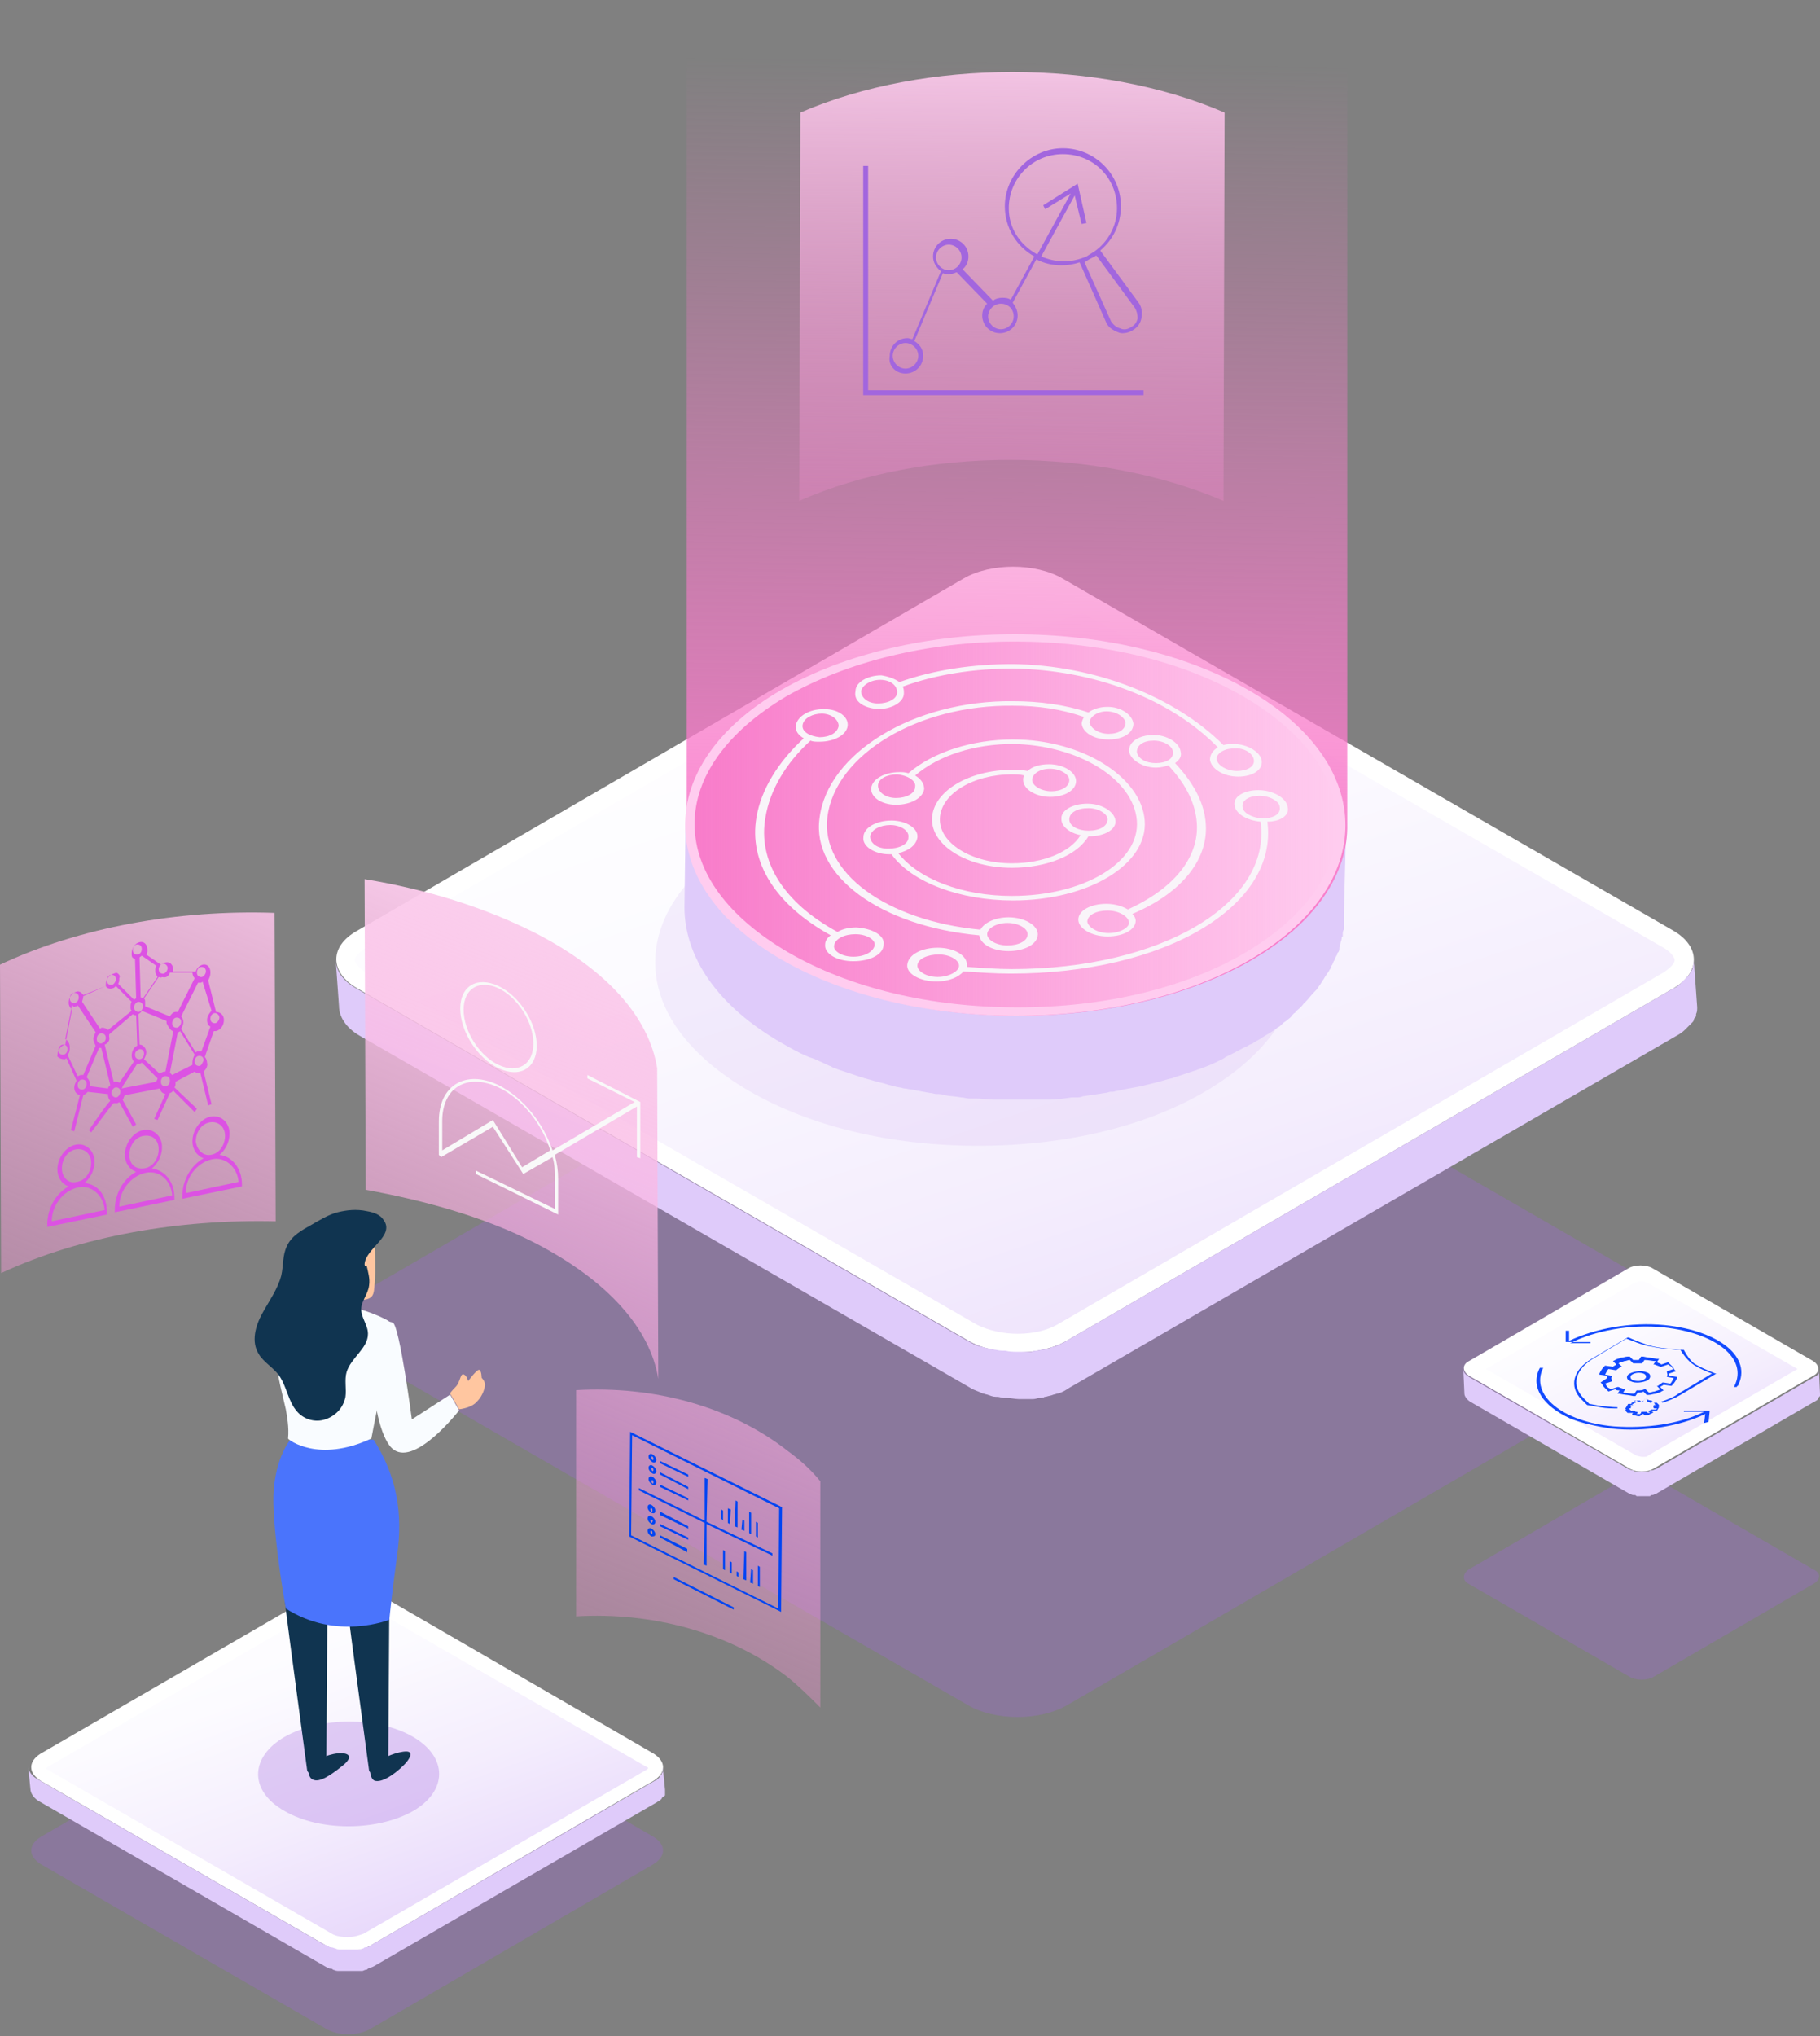 <svg width="700" height="783" viewBox="0 0 700 783" fill="none" xmlns="http://www.w3.org/2000/svg">
<rect x="0" y="0" width="700" height="783" fill="#808080" stroke="none"/>
<path opacity="0.3" d="M643.685 498.148C654.072 504.207 654.072 514.162 643.685 520.221L410.407 655.686C400.02 661.745 382.708 661.745 372.321 655.686L137.313 520.221C126.926 514.162 126.493 504.207 137.313 498.148L370.59 362.683C380.977 356.624 398.289 356.624 408.676 362.683L643.685 498.148Z" fill="#A266DE"/>
<path d="M643.685 357.922C654.072 363.981 654.072 373.936 643.685 379.995L410.407 515.46C400.02 521.519 382.708 521.519 372.321 515.46L137.313 379.995C126.926 373.936 126.493 363.981 137.313 357.922L370.59 222.457C380.977 216.398 398.289 216.398 408.676 222.457L643.685 357.922Z" fill="white"/>
<path d="M391.365 512.863C385.738 512.863 380.112 511.565 375.784 509.401L140.776 373.936C137.746 372.205 136.448 370.041 136.448 369.175C136.448 367.877 138.179 366.145 140.776 364.414L374.053 228.949C377.948 226.785 383.574 225.487 389.201 225.487C395.26 225.487 400.886 226.785 404.781 228.949L639.79 364.414C642.819 366.145 644.118 368.309 644.118 369.175C644.118 370.473 642.386 372.205 639.79 373.936L406.513 509.401C402.617 511.565 397.424 512.863 391.365 512.863Z" fill="url(#paint0_linear)"/>
<path d="M651.475 392.113C651.475 391.681 651.908 391.248 652.341 390.815V390.382V389.949C652.773 389.084 652.773 388.218 652.773 387.353L651.475 369.175C651.475 370.041 651.475 370.906 651.042 371.772V372.205C651.042 372.638 650.609 373.07 650.177 373.936C649.744 374.369 649.744 374.802 649.311 375.234C648.878 375.667 648.445 376.1 648.013 376.533C647.58 376.966 647.147 377.398 646.714 377.831C645.849 378.697 644.983 379.562 643.685 379.995L410.408 515.46C409.109 516.326 407.811 516.759 406.08 517.624C405.647 517.624 404.781 518.057 404.349 518.057C403.483 518.49 402.185 518.923 401.319 518.923C400.453 518.923 399.588 519.355 398.722 519.355C397.857 519.355 396.991 519.788 396.558 519.788C395.693 519.788 394.827 519.788 393.961 519.788C393.096 519.788 392.23 519.788 391.365 519.788C389.634 519.788 388.335 519.788 386.604 519.355C386.171 519.355 385.738 519.355 385.306 519.355C384.007 519.355 383.142 518.923 381.843 518.923C380.545 518.49 379.679 518.49 378.381 518.057C377.948 518.057 377.082 517.624 376.65 517.624C374.918 517.192 373.62 516.326 371.889 515.46L136.881 379.995C131.687 376.966 129.09 373.07 129.09 368.742L130.389 386.92C130.389 390.815 132.986 395.143 138.179 398.173L373.187 533.638C374.486 534.503 376.217 534.936 377.948 535.802C378.381 535.802 379.246 536.235 379.679 536.235C380.978 536.667 381.843 537.1 383.142 537.1H383.574C384.44 537.1 385.306 537.533 386.171 537.533C386.604 537.533 387.037 537.533 387.47 537.533C388.768 537.533 390.499 537.966 391.797 537.966C391.797 537.966 391.797 537.966 392.23 537.966C393.096 537.966 393.961 537.966 394.827 537.966C395.693 537.966 396.558 537.966 397.424 537.966C398.289 537.966 399.155 537.533 399.588 537.533C400.453 537.533 401.319 537.533 401.752 537.1C401.752 537.1 401.752 537.1 402.185 537.1C403.483 536.667 404.349 536.667 405.214 536.235C405.647 536.235 406.513 535.802 406.945 535.802C408.677 535.369 409.975 534.503 411.273 533.638L644.983 398.173C645.849 397.74 647.147 396.874 648.013 396.009C648.013 396.009 648.013 396.009 648.445 395.576C648.878 395.143 649.311 394.71 649.744 394.277C650.177 393.845 650.609 393.412 651.042 392.979C651.042 392.979 651.475 392.546 651.475 392.113Z" fill="#DFCBFA"/>
<path opacity="0.1" d="M376.216 440.587C342.891 440.587 311.73 433.229 287.926 419.38C264.988 405.963 252.004 388.651 252.004 370.041C252.004 351.863 264.555 334.552 287.061 321.135C310.431 307.718 341.593 299.928 374.918 299.928C408.243 299.928 439.405 307.285 463.208 321.135C486.147 334.552 499.13 351.863 499.13 370.474C499.13 388.651 486.579 405.963 464.074 419.38C440.703 433.229 409.542 440.587 376.216 440.587Z" fill="#A266DE"/>
<path d="M517.741 317.672C517.741 318.538 517.741 318.971 517.741 319.836C517.741 320.269 517.741 321.135 517.741 321.568C517.741 322 517.741 322.866 517.741 323.299C517.741 323.732 517.741 324.597 517.308 325.03C517.308 325.463 516.876 326.328 516.876 326.761C516.876 327.194 516.443 328.06 516.443 328.492C516.443 328.925 516.01 329.791 516.01 330.224C516.01 330.656 515.577 331.522 515.577 331.955C515.577 332.387 515.144 333.253 515.144 333.686C514.712 334.119 514.712 334.984 514.279 335.417C513.846 335.85 513.846 336.283 513.413 337.148C512.98 337.581 512.98 338.447 512.548 338.879C512.115 339.312 512.115 339.745 511.682 340.611C511.249 341.476 510.816 341.909 510.384 342.775C509.951 343.207 509.951 343.64 509.518 344.073C509.085 344.939 508.22 345.804 507.787 346.67C507.354 347.103 507.354 347.535 506.921 347.535C506.056 348.834 504.757 350.132 503.459 351.431C503.026 351.863 503.026 351.863 502.593 352.296C501.728 353.162 500.862 354.027 499.564 355.326C499.131 355.758 498.698 356.191 498.265 356.624C497.832 357.057 496.967 357.49 496.534 358.355C496.101 358.788 495.236 359.221 494.803 359.654C494.37 360.086 493.505 360.519 492.639 361.385C492.206 361.818 491.341 362.25 490.908 362.683C490.042 363.116 489.609 363.549 488.744 363.982C487.878 364.414 487.445 364.847 486.58 365.28C485.714 365.713 485.281 366.146 484.416 366.578C483.55 367.011 482.685 367.877 481.386 368.31C478.789 370.041 475.76 371.339 472.73 372.638C471.865 373.07 470.999 373.503 470.566 373.936C467.97 375.234 465.373 376.533 462.343 377.398C461.91 377.398 461.478 377.831 461.045 377.831C458.015 379.129 454.986 379.995 451.956 380.861C449.792 381.726 447.628 382.159 445.464 382.592C443.733 383.025 442.002 383.457 440.271 383.89C438.107 384.323 435.51 384.756 433.346 385.189C431.615 385.621 429.884 386.054 428.152 386.054C427.287 386.054 426.854 386.487 425.988 386.487C422.959 386.92 420.362 387.353 417.332 387.785C416.467 387.785 415.601 387.785 414.736 388.218C411.273 388.651 407.811 389.084 404.349 389.084C403.916 389.084 403.05 389.084 402.617 389.084C400.453 389.084 397.857 389.084 395.693 389.084C393.529 389.084 390.932 389.084 388.768 389.084C387.037 389.084 384.873 389.084 383.141 389.084C380.977 389.084 378.814 389.084 376.65 388.651C374.486 388.651 372.754 388.218 370.59 388.218C368.426 388.218 366.262 387.785 364.098 387.353C362.367 386.92 360.203 386.92 358.472 386.487C356.308 386.054 354.144 385.621 351.547 385.189C349.383 384.756 346.787 384.323 344.623 383.89C344.19 383.89 343.324 383.457 342.891 383.457C339.862 382.592 336.399 381.726 333.37 380.861C332.504 380.428 331.639 380.428 330.773 379.995C328.176 379.129 325.58 378.264 322.983 377.398C322.117 376.965 321.684 376.965 320.819 376.533C318.655 375.667 316.491 374.802 313.894 373.503C312.596 373.07 311.73 372.638 310.432 372.205C307.402 370.474 303.94 369.175 300.91 367.444C290.09 360.952 281.434 354.027 275.375 346.237C273.644 344.073 271.913 341.909 270.615 339.745C269.749 338.447 269.316 337.581 268.883 336.283C267.585 334.119 266.719 331.522 265.854 329.358C265.421 328.06 264.988 327.194 264.988 325.896C264.123 322.433 263.69 318.971 263.69 315.076L263.257 348.834C263.257 367.877 275.808 386.92 300.91 401.202C303.94 402.933 306.969 404.664 309.999 405.963C310.865 406.396 312.163 406.828 313.461 407.261C315.193 408.127 317.357 408.992 319.088 409.858C319.52 409.858 319.953 410.291 319.953 410.291C320.819 410.724 321.252 410.724 322.117 411.156C324.714 412.022 327.311 412.888 329.908 413.753C330.773 414.186 331.639 414.186 332.504 414.619C332.937 414.619 333.803 415.052 334.236 415.052C336.832 415.917 339.429 416.35 342.026 417.216C342.459 417.216 343.324 417.648 343.757 417.648C345.056 418.081 346.354 418.081 347.652 418.514C348.518 418.514 349.816 418.947 350.682 418.947C352.846 419.38 355.01 419.812 357.607 420.245C358.472 420.245 359.338 420.678 360.203 420.678C361.069 420.678 362.367 420.678 363.233 421.111C365.397 421.544 367.561 421.543 369.725 421.976C370.59 421.976 371.889 422.409 372.754 422.409C373.62 422.409 374.486 422.409 375.784 422.409C377.948 422.409 380.112 422.842 382.276 422.842C383.142 422.842 384.44 422.842 385.305 422.842C386.171 422.842 387.037 422.842 387.902 422.842C390.066 422.842 392.663 422.842 394.827 422.842C396.125 422.842 396.991 422.842 398.289 422.842C399.588 422.842 400.453 422.842 401.752 422.842C402.185 422.842 403.05 422.842 403.483 422.842C406.513 422.842 409.109 422.409 412.139 421.976C412.572 421.976 413.437 421.976 413.87 421.976C414.736 421.976 415.601 421.976 416.467 421.543C419.496 421.111 422.526 420.678 425.123 420.245C425.988 420.245 426.421 419.812 427.287 419.812C427.72 419.812 428.152 419.812 428.152 419.812C429.451 419.38 430.749 419.38 432.048 418.947C434.212 418.514 436.808 418.081 438.972 417.648C440.703 417.216 442.435 416.783 444.166 416.35C446.33 415.917 448.494 415.052 450.658 414.619C451.09 414.619 451.523 414.186 451.956 414.186C454.553 413.32 457.15 412.455 459.746 411.589C460.179 411.589 460.612 411.156 461.045 411.156C463.642 410.291 466.671 408.992 469.268 407.694C470.134 407.261 470.999 406.828 471.432 406.396C474.462 405.097 477.058 403.366 480.088 402.068C480.521 401.635 480.953 401.635 481.819 401.202C482.252 400.769 482.685 400.769 483.117 400.336C483.983 399.904 484.849 399.471 485.281 399.038C486.147 398.605 486.58 398.173 487.445 397.74C488.311 397.307 488.744 396.874 489.609 396.441C490.042 396.009 490.908 395.576 491.341 395.143C492.206 394.71 492.639 394.277 493.505 393.412C493.937 392.979 494.803 392.546 495.236 392.113C495.669 391.681 496.534 391.248 496.967 390.382C497.4 389.949 497.4 389.949 497.832 389.517C498.265 389.517 498.265 389.084 498.265 389.084C499.131 388.218 500.429 387.353 501.295 386.054C501.728 385.621 501.728 385.621 502.16 385.189C503.459 383.89 504.324 382.592 505.623 381.293C506.056 380.861 506.056 380.861 506.488 380.428C506.921 379.562 507.787 378.697 508.22 377.831C508.652 377.398 508.652 376.965 509.085 376.533C509.518 375.667 509.951 375.234 510.384 374.369L510.816 373.936C510.816 373.503 511.249 373.503 511.249 373.07C511.682 372.638 512.115 371.772 512.115 371.339C512.548 370.906 512.548 370.474 512.98 369.608C513.413 369.175 513.413 368.31 513.846 367.877C513.846 367.444 514.279 367.444 514.279 367.011C514.279 366.578 514.279 366.578 514.712 366.146C515.144 365.713 515.144 364.847 515.144 364.414C515.144 363.982 515.577 363.116 515.577 362.683C515.577 362.25 516.01 361.385 516.01 360.952C516.01 360.519 516.01 360.086 516.443 360.086C516.443 359.654 516.443 359.654 516.443 359.221C516.443 358.788 516.443 357.922 516.876 357.49C516.876 357.057 516.876 356.191 516.876 355.758C516.876 355.326 516.876 354.46 516.876 354.027C516.876 353.595 516.876 353.162 516.876 352.729C516.876 352.296 516.876 351.863 516.876 351.431L517.741 317.672Z" fill="#DFCBFA"/>
<path d="M517.741 0H264.123V316.807C264.123 335.85 276.674 354.893 301.776 369.175C351.547 397.74 431.615 397.74 481.386 369.175C506.056 354.893 518.607 335.85 518.174 316.807V0H517.741Z" fill="url(#paint1_linear)"/>
<path d="M480.088 265.304C529.859 293.869 529.859 340.611 480.52 369.175C431.182 397.74 350.682 397.74 300.91 369.175C251.139 340.611 251.139 293.869 300.477 265.304C350.249 236.74 430.316 236.74 480.088 265.304Z" fill="#FFCCEF"/>
<path d="M391.365 387.353C358.04 387.353 326.878 379.995 303.074 366.146C280.136 352.729 267.152 335.417 267.152 316.807C267.152 298.629 279.703 281.318 302.209 267.901C325.58 254.484 356.741 246.694 390.066 246.694C423.392 246.694 454.553 254.051 478.357 267.901C501.295 281.318 514.279 298.629 514.279 317.24C514.279 335.417 501.728 352.729 479.222 366.146C455.851 379.995 424.69 387.353 391.365 387.353Z" fill="url(#paint2_linear)"/>
<path d="M470.567 192.594C422.093 171.82 355.443 171.387 307.402 192.594L307.835 43.28C355.876 22.505 422.959 22.505 470.999 43.28L470.567 192.594Z" fill="url(#paint3_linear)"/>
<path opacity="0.3" d="M251.454 706.356C256.215 709.385 256.215 713.713 251.454 716.743L142.823 779.931C138.062 782.961 129.839 782.961 125.078 779.931L15.581 716.743C10.82 713.713 10.82 709.385 15.581 706.356L124.645 643.168C129.406 640.138 137.629 640.138 142.39 643.168L251.454 706.356Z" fill="#A266DE"/>
<path d="M251.454 674.329C256.215 677.359 256.215 681.687 251.454 684.716L142.823 747.904C138.062 750.934 129.839 750.934 125.078 747.904L15.581 684.716C10.82 681.687 10.82 677.359 15.581 674.329L124.645 611.141C129.406 608.111 137.629 608.111 142.39 611.141L251.454 674.329Z" fill="white"/>
<path d="M133.734 744.875C131.57 744.875 128.974 744.442 127.675 743.577L18.178 680.388C17.745 680.388 17.745 679.955 17.745 679.955L18.178 679.523L127.242 616.334C128.973 615.469 131.137 615.036 133.301 615.036C135.465 615.036 138.062 615.469 139.361 616.334L248.858 679.523C249.291 679.523 249.291 679.955 249.291 679.955L248.858 680.388L139.793 743.577C138.495 744.009 136.331 744.875 133.734 744.875Z" fill="url(#paint4_linear)"/>
<path d="M255.35 690.775L255.783 690.342C255.783 690.342 255.783 690.343 255.783 689.91C255.783 689.91 255.783 689.91 255.783 689.477C255.783 689.044 255.783 688.611 255.783 688.179L254.917 679.523C254.917 679.955 254.917 680.388 254.917 680.821C254.917 680.821 254.917 680.821 254.917 681.254C254.917 681.687 254.484 681.687 254.484 682.119C254.484 682.119 254.484 682.552 254.051 682.552C254.051 682.985 253.619 682.985 253.619 683.418L253.186 683.851C252.753 684.283 252.32 684.716 251.887 684.716L142.823 747.904C142.39 748.337 141.524 748.77 140.659 748.77C140.226 748.77 140.226 748.77 139.793 749.203C139.36 749.203 138.928 749.636 138.495 749.636C138.062 749.636 137.629 749.636 137.196 749.636C136.764 749.636 136.331 749.636 135.898 749.636C135.465 749.636 135.032 749.636 134.6 749.636C134.167 749.636 133.734 749.636 133.301 749.636C132.436 749.636 132.003 749.636 131.137 749.636H130.704C130.272 749.636 129.839 749.636 128.973 749.203C128.54 749.203 128.108 748.77 127.242 748.77C126.809 748.77 126.809 748.77 126.376 748.337C125.511 747.904 125.078 747.904 124.212 747.472L14.715 684.283C12.118 682.985 10.82 680.821 10.82 679.09L11.685 687.746C11.685 689.477 12.984 691.641 15.581 692.939L125.078 756.128C125.944 756.56 126.376 756.993 127.242 756.993C127.675 756.993 127.675 756.993 128.108 757.426C128.54 757.426 128.973 757.859 129.839 757.859C129.839 757.859 129.839 757.859 130.272 757.859C130.704 757.859 131.137 757.859 131.57 757.859H132.003C132.868 757.859 133.301 757.859 134.167 757.859C134.6 757.859 135.032 757.859 135.465 757.859C135.898 757.859 136.331 757.859 136.764 757.859C137.196 757.859 137.629 757.859 138.062 757.859C138.495 757.859 138.927 757.859 139.36 757.859C139.793 757.859 140.226 757.426 140.659 757.426C141.091 757.426 141.091 757.426 141.524 756.993C142.39 756.56 142.823 756.56 143.688 756.128L252.753 692.939C253.186 692.507 253.619 692.507 254.051 692.074L254.484 691.641C254.484 691.208 254.917 691.208 254.917 690.775C254.917 691.208 254.917 690.775 255.35 690.775Z" fill="#DFCBFA"/>
<path d="M140.659 457.498L140.226 338.047C164.03 341.942 186.102 348.866 205.145 358.388C234.143 373.103 249.723 391.713 252.753 410.756L253.186 530.208C250.156 511.165 234.143 492.555 205.578 477.84C186.968 468.318 164.463 461.826 140.659 457.498ZM221.592 621.528C250.589 619.797 280.452 627.587 302.957 644.899C307.718 648.794 311.613 652.689 315.508 656.585V569.592C312.046 565.265 307.718 561.369 302.957 557.907C280.885 540.595 251.022 532.805 221.592 534.536V621.528ZM0.433 489.525C31.161 475.243 68.815 468.751 106.035 469.617L105.602 351.03C68.382 349.732 30.296 356.657 0 370.939L0.433 489.525Z" fill="url(#paint5_linear)"/>
<path opacity="0.3" d="M158.836 667.837C145.419 660.047 123.347 660.047 109.497 667.837C96.081 675.627 95.648 688.611 109.497 696.402C122.914 704.192 144.986 704.192 158.836 696.402C172.253 688.611 172.253 675.627 158.836 667.837Z" fill="#A266DE"/>
<path d="M132.868 674.329C135.898 675.195 133.301 677.792 131.57 679.09C127.242 682.552 122.914 685.582 120.317 684.284C119.019 683.851 118.586 681.687 118.586 680.821C118.586 679.09 119.452 680.821 121.616 677.359C123.347 675.628 129.406 673.464 132.868 674.329Z" fill="#103450"/>
<path d="M125.944 615.469L125.511 679.09C124.646 681.254 123.347 682.119 122.049 682.119C118.586 682.552 118.154 680.821 118.154 680.821C118.154 680.821 110.796 626.289 109.93 618.931C109.065 611.574 109.93 613.738 109.93 613.738L125.944 615.469Z" fill="#103450"/>
<path d="M156.24 673.463C159.269 673.463 157.538 676.493 155.374 678.657C151.479 682.552 146.718 685.582 144.121 684.716C142.823 684.283 142.39 682.119 142.39 681.254C142.39 679.523 143.256 681.254 145.42 677.791C147.151 675.627 153.21 673.463 156.24 673.463Z" fill="#103450"/>
<path d="M149.748 615.469L149.315 679.09C148.449 681.254 147.151 682.119 145.853 682.119C142.39 682.552 141.957 680.821 141.957 680.821C141.957 680.821 134.6 626.289 133.734 618.931C132.869 611.574 133.734 613.738 133.734 613.738L149.748 615.469Z" fill="#103450"/>
<path d="M143.688 553.579C152.777 567.861 154.941 582.143 152.777 597.724C150.613 613.305 149.748 622.826 149.748 622.826C149.748 622.826 129.406 631.049 109.93 618.498C109.93 618.498 105.603 594.694 105.17 578.248C104.737 561.802 111.662 553.579 111.662 553.579H143.688Z" fill="#4A74FC"/>
<path d="M115.989 503.375C115.124 503.807 114.258 504.24 113.392 504.673C109.065 507.703 106.901 512.896 106.468 518.09C105.602 525.88 108.199 534.103 109.93 541.894C110.363 544.49 111.229 548.818 110.796 553.146C110.796 553.579 122.481 562.668 142.823 553.146C142.823 553.146 145.419 539.297 147.15 532.372C148.449 525.88 153.21 515.06 150.18 508.568C149.314 507.27 137.629 502.076 130.272 502.076C126.376 502.509 120.75 501.643 115.989 503.375Z" fill="#F9FCFF"/>
<path d="M125.078 502.942L124.645 489.092C124.645 489.092 121.183 488.659 121.616 485.197C122.049 481.302 125.944 483.899 126.377 485.197C126.377 485.197 127.242 472.213 134.167 470.915C141.092 469.616 144.121 470.482 144.121 473.944C144.121 477.407 144.554 489.092 144.121 493.42C143.689 497.748 144.121 499.912 137.629 499.912L137.197 504.673C137.197 504.673 134.167 507.27 125.511 505.106L125.078 502.942Z" fill="#FFC6A0"/>
<path d="M151.046 508.568C153.643 509.434 158.404 545.789 158.404 545.789L173.119 536.267L176.581 542.326C176.581 542.326 160.135 563.533 151.479 557.474C142.39 551.415 138.928 503.807 151.046 508.568Z" fill="#F9FCFF"/>
<path d="M175.283 533.238C177.014 531.506 177.014 528.044 178.312 528.477C179.611 528.91 180.044 531.074 180.044 531.074C180.044 531.074 183.506 526.313 184.372 526.746C185.237 527.179 185.237 529.775 185.237 529.775C185.237 529.775 186.536 531.074 186.536 532.372C186.536 533.67 185.67 536.7 183.506 538.864C181.342 541.461 176.581 541.894 176.581 541.894L173.119 535.834C172.686 536.267 173.552 534.969 175.283 533.238Z" fill="#FFC6A0"/>
<path d="M140.226 486.063C140.659 480.004 151.911 475.243 147.583 469.184C146.285 467.02 143.688 466.154 141.092 465.721C137.196 464.856 133.301 465.289 129.839 466.154C126.376 467.02 122.914 469.184 119.884 470.915C115.989 473.079 112.094 475.243 110.363 479.138C108.632 482.6 109.065 486.496 108.199 490.391C106.901 495.584 103.438 500.345 100.841 505.106C98.245 509.867 96.513 515.926 99.543 520.686C101.274 523.716 105.169 525.88 107.333 528.91C110.363 533.238 110.796 538.864 114.258 542.759C116.855 545.789 121.183 547.087 125.078 545.789C128.973 544.49 132.003 541.461 132.868 537.133C133.301 534.103 132.436 530.641 133.301 527.611C135.032 521.985 141.524 518.522 141.524 512.896C141.524 509.434 138.928 506.837 138.928 503.375C138.928 500.345 141.524 497.748 141.957 494.286C142.39 491.689 141.524 489.092 141.092 486.928C140.226 486.928 140.226 486.496 140.226 486.063Z" fill="#103450"/>
<path opacity="0.3" d="M697.403 603.445L635.946 567.955C633.349 566.224 628.588 566.224 625.992 567.955L564.967 603.445C562.371 605.176 562.371 607.773 564.967 609.071L626.424 644.56C629.021 646.291 633.782 646.291 636.379 644.56L697.403 609.071C700.433 607.34 700.433 604.743 697.403 603.445Z" fill="#A266DE"/>
<path d="M697.404 523.378C700 525.109 700 527.705 697.404 529.004L636.379 564.493C633.783 566.224 629.022 566.224 626.425 564.493L564.968 529.004C562.371 527.273 562.371 524.676 564.968 523.378L625.992 487.888C628.589 486.157 633.35 486.157 635.947 487.888L697.404 523.378Z" fill="white"/>
<path d="M631.619 560.165C630.753 560.165 629.887 559.732 629.455 559.732L571.46 526.407L629.022 493.082C629.455 493.082 630.32 492.649 631.186 492.649C632.051 492.649 632.917 493.082 633.35 493.082L691.344 526.407L633.783 559.732C633.783 560.165 632.917 560.165 631.619 560.165Z" fill="url(#paint6_linear)"/>
<path d="M699.567 537.227C699.567 537.227 700 537.227 699.567 537.227C700 536.794 700 536.794 699.567 537.227C700 536.794 700 536.794 700 536.794C700 536.361 700 536.361 700 535.928L699.567 526.407C699.567 526.84 699.567 526.84 699.567 527.273V527.705V528.138L699.135 528.571C699.135 528.571 699.135 528.571 698.702 529.004C698.269 529.004 698.269 529.437 697.836 529.437L636.812 564.926C636.379 564.926 635.946 565.359 635.514 565.359H635.081C634.648 565.359 634.648 565.359 634.215 565.791C633.782 565.791 633.782 565.791 633.35 565.791H632.917C632.484 565.791 632.484 565.791 632.051 565.791H631.618C631.186 565.791 630.753 565.791 630.32 565.791C630.32 565.791 630.32 565.791 629.887 565.791C629.454 565.791 629.454 565.791 629.022 565.791C628.589 565.791 628.589 565.791 628.156 565.359H627.723C627.29 565.359 626.858 564.926 626.425 564.926L564.968 529.437C563.669 528.571 562.804 527.705 562.804 526.407L563.237 535.928C563.237 536.794 564.102 538.092 565.401 538.958L626.858 574.447C627.29 574.447 627.723 574.88 628.156 574.88H628.589C629.022 574.88 629.022 574.88 629.454 575.313C629.887 575.313 629.887 575.313 630.32 575.313C630.32 575.313 630.32 575.313 630.753 575.313C631.186 575.313 631.618 575.313 632.051 575.313H632.484C632.917 575.313 632.917 575.313 633.35 575.313H633.782H634.215C634.648 575.313 634.648 575.313 635.081 574.88H635.514C635.946 574.88 636.379 574.447 636.812 574.447L697.836 538.958C698.269 538.958 698.269 538.525 698.702 538.525C698.702 538.525 698.702 538.525 699.135 538.092C699.135 537.66 699.567 537.66 699.567 537.227C699.567 537.66 699.567 537.227 699.567 537.227Z" fill="#DFCBFA"/>
<path d="M191.729 410.756C199.952 414.652 206.444 410.756 206.444 402.1C206.444 393.445 199.952 383.057 191.729 379.162C183.505 375.267 177.014 379.162 177.014 387.818C177.014 396.474 183.505 406.861 191.729 410.756ZM191.729 380.028C199.086 383.49 205.145 393.012 205.145 401.235C205.145 409.458 199.086 412.92 191.729 409.458C184.371 405.996 178.312 396.474 178.312 388.251C178.312 380.028 184.371 376.565 191.729 380.028Z" fill="#F9F9F9"/>
<path d="M225.919 413.353V414.652L244.097 423.74L212.503 442.351C209.04 431.963 201.25 422.009 191.728 417.248C179.177 411.189 168.79 417.248 168.79 431.098V443.649V444.082L169.656 444.947L189.564 433.262L201.25 451.439L212.503 444.947C213.368 447.544 213.368 450.141 213.368 452.738C213.368 452.738 213.368 462.259 213.368 464.856L183.072 450.141V451.439L214.667 467.02V466.154C214.667 466.154 214.667 454.469 214.667 453.17C214.667 450.141 214.234 447.111 213.368 444.082L244.962 425.471V444.947L246.261 445.38V423.74L225.919 413.353ZM200.817 448.842L189.564 430.665L170.089 442.351V431.098C170.089 418.114 179.61 412.488 191.728 418.114C200.817 422.442 208.607 432.396 211.637 442.351L200.817 448.842ZM244.962 424.173L244.529 423.74L244.962 424.173Z" fill="#F9F9F9"/>
<path d="M242.372 550.549L242 590.799L300.422 619.797L300.794 579.547L242.372 550.549ZM299.305 618.498L242.744 590.367L243.116 551.848L299.678 579.98L299.305 618.498Z" fill="#0045F2"/>
<path d="M270.653 601.619L271.769 602.052V586.039L297.073 598.157V597.291L271.769 585.173L272.141 568.727L271.025 568.294V584.74L245.721 572.189V573.055L271.025 585.606L270.653 601.619Z" fill="#0045F2"/>
<path d="M281.071 580.412L279.955 579.98V585.606L280.699 586.039L281.071 580.412Z" fill="#0045F2"/>
<path d="M286.282 584.74L285.538 584.308L285.166 588.203L286.282 588.636V584.74Z" fill="#0045F2"/>
<path d="M291.492 585.606L290.748 585.173V590.799L291.492 591.232V585.606Z" fill="#0045F2"/>
<path d="M278.095 580.845L277.35 580.412V583.875L278.095 584.74V580.845Z" fill="#0045F2"/>
<path d="M288.887 581.711L288.143 581.278V589.501L288.887 589.934V581.711Z" fill="#0045F2"/>
<path d="M264.699 567.861V566.996L253.908 561.802V562.668L264.699 567.861Z" fill="#0045F2"/>
<path d="M264.699 572.622V571.756L253.908 566.13V566.996L264.699 572.622Z" fill="#0045F2"/>
<path d="M264.699 576.95V576.084L253.908 570.891V571.756L264.699 576.95Z" fill="#0045F2"/>
<path d="M283.678 577.383L282.933 576.95L282.561 586.904L283.678 587.337V577.383Z" fill="#0045F2"/>
<path d="M288.886 603.35L289.631 603.783V608.977L288.514 608.544L288.886 603.35Z" fill="#0045F2"/>
<path d="M283.305 604.216L284.049 604.649V606.38L283.305 605.947V604.216Z" fill="#0045F2"/>
<path d="M278.096 595.993L278.84 596.426V603.783L278.096 603.35V595.993Z" fill="#0045F2"/>
<path d="M291.492 602.052L292.236 602.485V610.275L291.492 609.842V602.052Z" fill="#0045F2"/>
<path d="M280.701 600.321L281.445 600.754V605.082L280.701 604.649V600.321Z" fill="#0045F2"/>
<path d="M286.282 596.426L287.026 596.859V607.679L285.91 607.246L286.282 596.426Z" fill="#0045F2"/>
<path d="M259.117 607.245L282.188 618.931V618.065L259.117 606.38V607.245Z" fill="#0045F2"/>
<path d="M250.931 562.235C250.187 561.802 249.443 560.937 249.443 560.071C249.443 559.205 250.187 558.773 250.931 559.205C251.675 559.638 252.419 560.504 252.419 561.369C252.419 562.235 251.675 562.668 250.931 562.235ZM250.931 560.071C250.559 560.071 250.559 560.071 250.559 560.504C250.559 560.937 250.931 561.369 250.931 561.369C251.303 561.369 251.303 561.369 251.303 560.937C251.303 560.504 251.303 560.504 250.931 560.071Z" fill="#0045F2"/>
<path d="M250.931 566.563C250.187 566.13 249.443 565.265 249.443 564.399C249.443 563.533 250.187 563.101 250.931 563.533C251.675 563.966 252.419 564.832 252.419 565.697C252.419 566.563 251.675 566.996 250.931 566.563ZM250.931 564.399C250.559 564.399 250.559 564.399 250.559 564.832C250.559 565.264 250.931 565.697 250.931 565.697C250.931 565.697 251.303 565.697 251.303 565.265C251.303 564.832 251.303 564.832 250.931 564.399Z" fill="#0045F2"/>
<path d="M250.931 570.891C250.187 570.458 249.443 569.592 249.443 568.727C249.443 567.861 250.187 567.428 250.931 567.861C251.675 568.294 252.419 569.16 252.419 570.025C252.419 570.891 251.675 571.324 250.931 570.891ZM250.931 569.16C250.559 569.16 250.559 569.16 250.559 569.592C250.559 570.025 250.931 570.458 250.931 570.458C251.303 570.458 251.303 570.458 251.303 570.025C251.303 569.592 251.303 569.16 250.931 569.16Z" fill="#0045F2"/>
<path d="M264.699 587.77V586.904L253.908 581.278V582.576L264.699 587.77Z" fill="#0045F2"/>
<path d="M264.699 592.098V591.232L253.908 586.039V586.904L264.699 592.098Z" fill="#0045F2"/>
<path d="M264.327 596.859V595.56L253.908 590.367V591.232L264.327 596.859Z" fill="#0045F2"/>
<path d="M250.558 581.711C249.814 581.278 249.07 580.412 249.07 579.547C249.07 578.681 249.814 578.248 250.558 578.681C251.302 579.114 252.046 579.98 252.046 580.845C252.046 581.711 251.674 582.144 250.558 581.711ZM250.558 579.98C250.186 579.98 250.186 579.98 250.186 580.412C250.186 580.845 250.558 581.278 250.558 581.278C250.93 581.278 250.93 581.278 250.93 580.845C250.93 580.413 250.93 579.98 250.558 579.98Z" fill="#0045F2"/>
<path d="M250.558 586.039C249.814 585.606 249.07 584.74 249.07 583.875C249.07 583.009 249.814 582.576 250.558 583.009C251.302 583.442 252.046 584.308 252.046 585.173C252.046 586.039 251.302 586.472 250.558 586.039ZM250.558 584.308C250.186 584.308 250.186 584.308 250.186 584.74C250.186 585.173 250.558 585.606 250.558 585.606C250.558 585.606 250.93 585.606 250.93 585.173C251.302 584.74 250.93 584.308 250.558 584.308Z" fill="#0045F2"/>
<path d="M250.558 590.799C249.814 590.366 249.07 589.501 249.07 588.635C249.07 587.77 249.814 587.337 250.558 587.77C251.302 588.203 252.046 589.068 252.046 589.934C252.046 590.799 251.302 590.799 250.558 590.799ZM250.558 588.635C250.186 588.635 250.186 588.635 250.186 589.068C250.186 589.501 250.558 589.934 250.558 589.934C250.558 589.934 250.93 589.934 250.93 589.501C250.93 589.068 250.93 588.635 250.558 588.635Z" fill="#0045F2"/>
<path d="M611.71 516.453C609.113 516.453 605.65 516.453 603.919 516.453C613.441 511.692 626.857 509.095 639.841 510.394C660.183 512.558 672.301 522.512 667.107 532.899C667.107 532.899 667.107 533.332 666.675 533.332H667.973C667.973 533.332 667.973 532.899 668.406 532.899C674.032 522.079 661.481 511.692 640.274 509.528C627.29 508.23 613.441 510.826 603.486 515.587C603.486 515.154 603.486 513.856 603.486 511.692H602.188C602.188 513.423 602.188 516.02 602.188 516.02C602.621 516.02 603.486 516.02 611.71 516.02V516.453Z" fill="#124AFF"/>
<path d="M657.153 546.749L657.586 542.421H647.632V542.853H655.422C645.901 547.614 632.917 549.345 620.798 548.48C600.89 546.749 588.338 536.361 593.532 525.974H592.234C588.339 533.332 593.532 540.689 603.919 545.45C608.247 547.181 613.874 548.48 619.933 549.345C632.484 550.644 645.9 548.48 655.855 543.719L655.422 547.181L657.153 546.749Z" fill="#124AFF"/>
<path d="M638.975 538.958L639.408 539.391C642.005 538.525 644.169 537.66 646.333 536.361L660.182 528.138H659.75C659.75 528.138 654.123 525.974 651.526 524.243C649.362 522.512 647.631 519.05 647.631 519.05H647.198C647.198 519.05 639.841 518.617 635.946 517.751C632.051 516.886 626.424 514.289 626.424 514.289H625.992L612.142 522.512C604.785 526.84 603.486 533.332 608.247 538.093L610.411 540.257L615.604 541.122C617.768 541.555 619.932 541.555 622.096 541.555V541.122C619.932 541.122 617.768 540.689 616.037 540.689L611.276 539.824L609.113 537.66C604.352 532.899 605.65 526.84 612.575 522.512L625.559 514.722C626.857 515.154 631.618 517.318 635.08 517.751C638.543 518.617 644.602 519.05 646.333 519.05C646.766 519.915 648.497 522.512 650.661 524.243C652.825 525.974 657.153 527.706 658.451 528.138L645.467 535.929C643.736 537.227 641.572 538.093 638.975 538.958Z" fill="#124AFF"/>
<path d="M632.051 535.063L633.349 536.361H634.215C635.08 536.361 635.946 535.929 636.812 535.929C637.677 535.496 638.543 535.496 638.976 535.063L639.841 534.63L638.543 533.332C638.976 532.899 639.408 532.899 639.841 532.466L642.871 532.899L643.304 532.466C644.169 531.601 644.602 530.735 645.035 529.87V529.437L642.005 529.004C642.005 528.571 642.005 528.138 642.005 528.138L644.602 527.273L644.169 526.84C643.736 526.407 643.736 525.974 643.304 525.542C642.871 525.109 642.438 524.676 642.005 524.243L641.572 523.81L638.976 524.676C638.543 524.243 638.11 524.243 637.244 523.81L638.11 522.512H637.244C635.513 522.079 633.782 522.079 632.051 521.646H631.185L630.32 522.945C629.454 522.945 629.021 522.945 628.156 522.945L626.857 521.646H625.992C625.126 521.646 624.261 522.079 623.395 522.079C622.529 522.512 621.664 522.512 621.231 522.945L620.366 523.378L621.664 524.676C621.231 525.109 620.798 525.109 620.366 525.542L617.336 525.109L616.903 525.542C616.037 526.407 615.605 527.273 615.172 528.138V528.571L618.202 529.004C618.202 529.437 618.202 529.87 618.202 529.87L615.605 531.601L616.038 532.033C616.47 532.466 616.47 532.899 616.903 533.332C617.336 533.765 617.769 534.197 618.202 534.63L618.634 535.063L621.231 534.197C621.664 534.63 622.097 534.63 622.962 534.63L622.097 535.929H622.962C624.693 536.361 626.425 536.361 628.156 536.794H629.021L629.887 535.496C630.752 535.496 631.618 535.496 632.051 535.063ZM629.887 534.63H629.454L628.589 535.929C626.857 535.929 625.559 535.496 624.261 535.496L625.126 534.197H624.693C623.828 533.765 623.395 533.765 622.529 533.332H622.097L619.5 534.197C619.067 533.765 618.634 533.765 618.202 533.332C617.769 532.899 617.769 532.466 617.336 532.033L619.933 531.168V530.735C619.933 530.302 619.5 529.87 619.933 529.437V529.004L617.336 528.571C617.769 527.706 618.202 526.84 618.634 526.407L621.231 526.84H621.664C622.097 526.407 622.962 525.974 623.395 525.542H623.828L622.529 524.243C622.962 523.81 623.828 523.81 624.693 523.378C625.559 523.378 625.992 522.945 626.857 522.945L628.156 524.243H628.589C629.454 524.243 630.32 524.243 631.185 524.243H631.618L632.484 522.945C634.215 522.945 635.513 523.378 636.812 523.378L635.946 524.676H636.379C637.244 525.109 637.677 525.109 638.543 525.542H638.976L641.572 524.676C642.005 525.109 642.438 525.109 642.871 525.542C643.303 525.974 643.304 526.407 643.736 526.407L641.14 527.273V527.706C641.14 528.138 641.572 528.571 641.14 529.004V529.437L643.736 529.87C643.304 530.735 642.871 531.601 642.438 532.033L639.841 531.601H639.408C638.976 532.033 638.11 532.466 637.677 532.899H637.244L638.543 534.197C638.11 534.63 637.244 534.63 636.379 535.063C635.513 535.063 635.08 535.496 634.215 535.496L632.916 534.197H632.484C631.618 534.63 630.752 534.63 629.887 534.63Z" fill="#124AFF"/>
<path d="M632.484 544.152C632.484 544.152 632.916 544.152 633.349 544.152C633.782 544.152 634.215 544.152 634.648 543.719C635.08 543.719 635.513 543.286 635.513 543.286C635.946 543.286 635.946 542.853 635.513 542.853L635.08 542.421C635.08 542.421 635.08 542.421 635.513 542.421H636.379C636.812 542.421 636.812 542.421 637.244 542.421C637.677 541.988 637.677 541.555 638.11 541.122C638.11 541.122 638.11 540.689 637.677 540.689H636.812H637.677C638.11 540.689 638.11 540.257 638.11 540.257L637.677 539.824L637.244 539.391C637.244 539.391 636.812 539.391 636.379 539.391H635.513C635.513 539.391 635.513 539.391 635.08 539.391L635.513 538.958C635.513 538.958 635.513 538.525 635.08 538.525C634.215 538.525 633.782 538.093 632.916 538.093C632.484 538.093 632.484 538.093 632.051 538.525L631.618 538.958H631.185L630.753 538.525C630.753 538.525 630.32 538.525 629.887 538.525C629.454 538.525 629.021 538.525 628.589 538.958C628.156 538.958 627.723 539.391 627.723 539.391C627.29 539.391 627.29 539.824 627.723 539.824L628.156 540.257C628.156 540.257 628.156 540.257 627.723 540.257H626.857C626.425 540.257 626.425 540.257 625.992 540.257C625.559 540.689 625.559 541.122 625.126 541.555C625.126 541.555 625.126 541.988 625.559 541.988H626.425H625.559C625.126 541.988 625.126 542.421 625.126 542.421L625.559 542.853L625.992 543.286C625.992 543.286 626.425 543.286 626.857 543.286H627.723C627.723 543.286 627.723 543.286 628.156 543.286L627.723 543.719C627.723 543.719 627.723 544.152 628.156 544.152C629.021 544.152 629.454 544.585 630.32 544.585C630.752 544.585 630.753 544.585 631.185 544.152L631.618 543.719C632.051 543.719 632.051 543.719 632.484 544.152ZM632.484 542.853C632.051 542.853 631.618 542.853 631.618 542.853C631.185 542.853 631.185 542.853 631.185 543.286L630.753 543.719C630.32 543.719 629.887 543.719 629.454 543.719L629.887 543.286C629.887 543.286 629.887 542.853 629.454 542.853C629.021 542.853 629.021 542.853 628.589 542.421C628.589 542.421 628.156 542.421 627.723 542.421H627.29C627.29 542.421 627.29 542.421 626.857 541.988C626.857 541.988 626.857 541.988 626.425 541.555H626.857C627.29 541.555 627.29 541.122 627.29 541.122V540.689C627.29 540.689 627.29 540.257 626.857 540.257H625.992C625.992 540.257 625.992 539.824 626.425 539.824H627.29C627.723 539.824 627.723 539.824 628.156 539.824C628.156 539.824 628.589 539.391 629.021 539.391C629.021 539.391 629.454 538.958 629.021 538.958L628.589 538.525H629.021H629.454L629.887 538.958C629.887 538.958 630.32 538.958 630.753 538.958C631.185 538.958 631.618 538.958 631.618 538.958C632.051 538.958 632.051 538.958 632.051 538.525L632.484 538.093C632.916 538.093 633.349 538.093 633.782 538.093L633.349 538.525C633.349 538.525 633.349 538.958 633.782 538.958C634.215 538.958 634.215 538.958 634.648 539.391C634.648 539.391 635.08 539.391 635.513 539.391H635.946C635.946 539.391 636.379 539.391 636.379 539.824C636.379 539.824 636.379 539.824 636.812 540.257H636.379C635.946 540.257 635.946 540.689 635.946 540.689V541.122C635.946 541.122 635.946 541.555 636.379 541.555H637.244C637.244 541.555 637.244 541.988 636.812 541.988H635.946C635.513 541.988 635.513 541.988 635.08 541.988C635.08 541.988 634.648 542.421 634.215 542.421C634.215 542.421 633.782 542.853 634.215 542.853L634.648 543.286H634.215H633.782L633.349 542.853C632.916 542.853 632.916 542.853 632.484 542.853Z" fill="#124AFF"/>
<path d="M633.35 527.705C631.618 526.84 628.589 527.273 626.858 528.138C625.127 529.004 625.559 530.735 627.291 531.168C629.022 532.033 632.051 531.601 633.782 530.735C635.081 529.869 635.081 528.138 633.35 527.705ZM628.156 530.735C626.858 530.302 626.858 529.004 627.723 528.571C629.022 527.705 630.753 527.705 632.051 528.138C633.349 528.571 633.35 529.869 632.484 530.302C631.618 531.168 629.454 531.168 628.156 530.735Z" fill="#124AFF"/>
<path d="M463.642 315.508C462.776 307.718 458.448 300.361 451.956 293.436C453.687 292.137 454.553 290.839 454.12 289.108C453.687 285.646 448.926 282.616 443.733 282.616C438.107 282.616 434.211 285.213 434.211 288.675C434.644 292.137 439.405 295.167 444.599 295.167C446.33 295.167 448.061 294.734 449.359 294.301C455.419 300.793 459.314 307.718 460.179 315.076C461.91 328.925 451.956 341.476 433.779 349.699C431.615 348.401 428.585 347.535 425.556 347.535C419.496 347.535 414.736 350.132 414.736 353.594C414.736 357.057 419.929 360.086 425.988 360.086C432.048 360.086 436.808 357.49 436.808 354.027C436.808 353.162 436.375 352.296 435.51 351.431C454.986 343.207 465.373 329.791 463.642 315.508ZM437.241 289.108C437.241 286.511 439.838 284.78 443.733 284.78C447.628 284.78 451.091 286.944 451.091 289.108C451.523 291.705 448.494 293.436 444.599 293.436C440.703 293.436 437.674 291.705 437.241 289.108ZM426.421 358.788C422.093 358.788 418.631 356.624 418.198 354.46C418.198 351.863 421.66 350.132 425.988 350.132C430.316 350.132 433.779 352.296 434.211 354.46C434.644 356.624 430.749 358.788 426.421 358.788Z" fill="#F9F4F9"/>
<path d="M440.271 315.508C438.972 298.629 416.034 284.347 389.633 284.347C374.053 284.347 358.905 289.108 349.383 297.331C348.085 296.898 347.22 296.898 345.921 296.898C340.295 296.898 335.534 299.495 335.101 302.957C334.668 306.42 338.996 309.449 344.623 309.449C350.249 309.449 355.01 306.852 355.443 303.39C355.443 301.226 354.144 299.495 351.98 298.197C361.069 290.406 374.918 286.078 389.633 286.078C414.736 286.511 435.943 299.495 437.241 315.508C438.539 331.522 416.9 344.506 389.201 344.506C370.158 344.506 353.279 338.014 345.488 328.059C349.383 327.194 352.413 325.03 352.846 322C353.279 318.538 348.518 315.508 342.892 315.508C337.265 315.508 332.072 318.105 332.072 322C331.639 325.463 336.4 328.492 342.026 328.492C342.459 328.492 342.459 328.492 342.892 328.492C350.682 339.312 369.292 346.237 389.633 346.237C418.631 346.237 441.569 332.387 440.271 315.508ZM351.98 302.525C351.98 305.121 348.518 306.852 344.623 306.852C340.728 306.852 337.698 304.688 337.698 302.092C337.698 299.495 341.16 297.764 345.056 297.764C349.383 298.197 352.413 300.361 351.98 302.525ZM334.668 321.568C335.101 318.971 338.564 317.24 342.459 317.24C346.354 317.24 349.816 319.404 349.383 322C349.383 324.597 345.921 326.328 341.593 326.328C337.265 326.328 334.668 324.164 334.668 321.568Z" fill="#F9F4F9"/>
<path d="M337.698 272.661C342.891 272.661 347.652 270.065 347.652 266.602C347.652 265.737 347.652 264.871 347.219 264.006C360.203 259.245 374.918 257.081 389.633 257.081C420.795 257.514 450.225 268.766 468.402 287.377C466.238 288.675 465.373 290.406 465.373 292.137C465.805 295.6 470.566 298.629 476.193 298.629C481.819 298.629 485.714 296.032 485.281 292.57C484.848 289.108 479.655 286.078 474.461 286.078C473.163 286.078 471.865 286.078 470.566 286.511C451.956 267.901 421.227 255.782 389.633 255.35C374.485 255.35 359.338 257.514 345.921 262.274C344.19 260.976 341.593 260.11 338.996 259.678C333.803 259.678 329.042 262.274 329.042 265.737C328.176 269.632 332.071 272.229 337.698 272.661ZM482.252 292.137C482.685 294.734 479.655 296.465 475.76 296.465C471.865 296.465 468.402 294.301 467.969 292.137C467.537 289.973 470.566 287.809 474.461 287.809C478.357 287.377 481.819 289.541 482.252 292.137ZM338.563 261.409C342.459 261.409 345.055 263.573 345.055 266.17C345.055 268.766 341.593 270.497 337.698 270.497C333.803 270.497 331.206 268.334 331.206 265.737C331.639 263.573 334.668 261.409 338.563 261.409Z" fill="#F9F4F9"/>
<path d="M403.915 306.42C409.542 306.42 413.87 303.823 413.87 300.36C413.87 296.898 409.109 293.869 403.483 293.869C400.02 293.869 396.991 294.734 395.259 296.465C393.095 296.033 391.364 296.033 389.2 296.033C372.754 296.033 358.904 304.256 358.472 314.643C358.039 325.03 371.888 333.686 389.2 333.686C402.617 333.686 414.303 328.925 418.631 321.568C418.631 321.568 418.631 321.568 419.063 321.568C424.69 321.568 429.45 318.971 429.018 315.508C428.585 312.046 423.824 309.016 418.198 309.016C412.571 309.016 407.811 311.613 408.243 315.076C408.243 317.672 411.273 320.269 415.601 321.135C411.706 327.627 401.319 331.955 389.2 331.955C373.62 331.955 361.068 324.164 361.501 314.643C361.934 305.121 374.485 297.764 389.2 297.764C390.932 297.764 392.23 297.764 393.961 298.196C393.528 298.629 393.528 299.495 393.528 299.928C393.528 303.39 398.289 306.42 403.915 306.42ZM411.273 315.076C411.273 312.479 414.303 310.748 418.631 310.748C422.526 310.748 425.988 312.912 425.988 315.076C425.988 317.672 422.958 319.404 418.631 319.404C414.735 319.404 411.273 317.672 411.273 315.076ZM403.915 295.6C407.811 295.6 411.273 297.764 411.273 299.928C411.273 302.524 408.243 304.256 404.348 304.256C400.453 304.256 396.991 302.092 396.991 299.928C396.991 297.764 399.587 295.6 403.915 295.6Z" fill="#F9F4F9"/>
<path d="M426.421 284.347C432.047 284.347 435.942 281.75 435.942 278.288C435.51 274.826 431.182 271.796 425.988 271.796C422.959 271.796 420.362 272.662 418.631 273.96C409.542 270.93 399.588 269.632 389.633 269.632C351.547 269.199 318.222 289.541 315.192 314.643C312.163 336.715 338.563 356.191 376.649 359.654C377.082 363.116 381.843 365.713 387.902 365.713C393.961 365.713 399.155 363.116 399.155 359.221C399.155 355.758 393.961 352.729 387.902 352.729C382.709 352.729 378.381 354.893 377.082 357.49C340.727 354.027 315.625 335.417 318.222 314.21C321.251 289.973 353.278 270.93 389.633 271.363C399.155 271.363 408.244 272.662 416.899 275.691C416.467 276.557 416.034 277.422 416.034 278.288C416.467 281.75 420.795 284.347 426.421 284.347ZM387.469 354.893C391.797 354.893 395.26 357.057 395.26 359.221C395.26 361.818 391.797 363.549 387.469 363.549C383.141 363.549 379.679 361.385 379.679 359.221C379.679 357.057 383.141 354.893 387.469 354.893ZM425.555 273.527C429.451 273.527 432.48 275.691 432.913 277.855C432.913 280.452 430.316 282.183 426.421 282.183C422.526 282.183 419.496 280.019 419.063 277.855C419.063 275.691 422.093 273.527 425.555 273.527Z" fill="#F9F4F9"/>
<path d="M495.236 310.315C494.803 306.852 489.609 303.823 483.983 303.823C478.357 303.823 474.029 306.42 474.894 309.882C475.327 312.912 479.655 315.508 484.848 315.941C489.176 347.535 446.33 372.637 389.201 372.637C383.574 372.637 377.515 372.205 371.889 371.772C371.889 371.339 371.889 371.339 371.889 370.906C371.889 367.444 367.128 364.414 360.636 364.414C354.577 364.414 349.383 367.011 348.95 370.906C348.518 374.369 353.711 377.398 360.203 377.398C364.964 377.398 368.859 375.667 370.59 373.503C376.649 373.936 382.709 374.369 388.768 374.369C448.061 374.369 491.773 348.401 487.445 315.941C492.639 315.941 496.101 313.344 495.236 310.315ZM360.636 375.667C356.308 375.667 352.846 373.503 352.846 371.339C352.846 368.742 356.741 367.011 361.069 367.011C365.397 367.011 368.859 369.175 368.859 371.339C368.859 373.503 364.964 375.667 360.636 375.667ZM485.714 314.643C481.819 314.643 477.924 312.479 477.924 310.315C477.491 307.718 480.521 305.987 484.416 305.987C488.311 305.987 492.206 308.151 492.206 310.315C492.639 312.912 490.042 314.643 485.714 314.643Z" fill="#F9F4F9"/>
<path d="M329.475 356.624C326.878 356.624 324.282 357.057 322.118 358.355C301.343 347.102 291.389 331.089 294.419 314.21C296.15 303.823 302.209 293.436 311.73 284.78C312.596 285.212 313.894 285.212 315.193 285.212C320.819 285.212 325.58 282.616 326.013 279.153C326.446 275.691 322.55 272.661 316.924 272.661C311.298 272.661 306.97 275.258 306.104 278.721C305.671 280.885 306.97 282.616 309.134 283.914C299.179 293.003 292.687 303.823 290.956 314.21C287.927 331.522 298.314 347.968 319.521 359.653C318.222 360.519 317.357 361.817 317.357 363.116C316.924 366.578 321.685 369.608 328.177 369.608C334.669 369.608 339.862 367.011 339.862 363.116C340.295 359.653 335.534 357.057 329.475 356.624ZM308.701 278.721C309.134 276.124 312.596 274.393 316.058 274.393C319.521 274.393 322.55 276.557 322.55 279.153C322.118 281.75 319.088 283.481 315.193 283.481C311.298 283.048 308.268 281.317 308.701 278.721ZM328.177 367.877C323.849 367.877 320.386 365.713 320.819 363.549C321.252 360.952 324.714 359.221 329.042 359.221C333.37 359.221 336.833 361.385 336.4 363.549C335.967 365.713 332.937 367.877 328.177 367.877Z" fill="#F9F4F9"/>
<path d="M32.459 454.901C34.623 453.17 36.355 450.141 36.355 446.678C36.355 442.35 32.892 439.321 28.997 440.186C25.102 441.052 22.072 445.38 22.072 449.708C22.072 452.737 23.803 455.334 26.4 456.2C21.64 458.797 18.177 464.423 18.177 470.915V471.78L41.115 467.02V466.154C41.115 459.662 37.653 455.334 32.459 454.901ZM23.803 449.275C23.803 445.813 25.967 442.35 29.43 441.918C32.459 441.485 35.056 443.649 35.056 447.111C35.056 450.573 32.892 454.036 29.43 454.469C26.4 455.334 23.803 452.737 23.803 449.275ZM19.908 469.616C19.908 463.557 24.236 457.931 29.863 456.633C35.056 455.334 39.817 459.662 40.25 465.289L19.908 469.616Z" fill="#DC52E3"/>
<path d="M58.427 449.275C60.591 447.544 62.322 444.514 62.322 441.052C62.322 436.724 58.86 433.695 54.965 434.56C51.069 435.426 48.04 439.754 48.04 444.082C48.04 447.111 49.771 449.708 52.368 450.574C47.607 453.17 44.145 458.797 44.145 465.289V466.154L67.083 461.393V460.528C67.083 454.469 63.62 450.141 58.427 449.275ZM49.771 444.082C49.771 440.619 51.935 437.157 55.397 436.724C58.86 436.291 61.024 438.455 61.024 441.918C61.024 445.38 58.86 448.842 55.397 449.275C51.935 449.708 49.771 447.544 49.771 444.082ZM45.876 463.99C45.876 457.931 50.204 452.305 55.83 451.006C61.456 449.708 65.784 454.036 66.217 459.662L45.876 463.99Z" fill="#DC52E3"/>
<path d="M84.395 444.082C86.559 442.351 88.29 439.321 88.29 435.859C88.29 431.531 84.828 428.501 80.933 429.367C77.037 430.232 74.008 434.56 74.008 438.888C74.008 441.918 75.739 444.515 78.336 445.38C73.575 447.977 70.113 453.603 70.113 460.095V460.961L93.051 456.2V455.334C93.051 449.275 89.156 444.515 84.395 444.082ZM75.306 438.888C75.306 435.426 77.47 431.963 80.933 431.531C83.962 431.098 86.559 433.262 86.559 436.724C86.559 440.187 84.395 443.649 80.933 444.082C78.336 444.515 75.739 442.351 75.306 438.888ZM71.411 458.797C71.411 452.738 75.739 447.111 81.365 445.813C86.559 444.515 91.32 448.842 91.752 454.469L71.411 458.797Z" fill="#DC52E3"/>
<path d="M24.669 407.294C25.102 407.294 25.102 407.294 25.534 406.861L29.43 415.517C28.997 416.383 28.564 417.248 28.564 418.114C28.564 419.845 29.43 420.711 30.728 421.143L27.266 434.56L28.564 434.993L32.026 421.143C32.892 420.711 33.325 420.278 33.758 419.845L41.548 420.711V421.143C41.548 422.009 41.981 422.875 42.413 423.307C41.115 424.606 38.951 427.635 34.19 434.56L35.056 435.426C38.086 431.53 42.414 425.471 43.712 424.173C44.145 424.173 44.578 424.173 45.01 424.173C45.443 424.173 45.876 423.74 45.876 423.74L51.069 433.262L52.368 432.396L47.174 422.875C47.607 422.442 47.607 421.576 48.04 421.143L61.457 418.547C61.889 419.845 62.322 420.278 63.621 420.711L59.293 430.232L60.591 430.665L65.352 420.278C65.785 420.278 66.217 419.845 66.65 419.412L74.873 427.635L75.739 426.337L67.083 418.114C67.516 417.681 67.516 416.815 67.516 416.383V415.95L74.873 412.055C75.306 412.487 76.172 412.92 77.037 412.487L80.067 425.039L81.365 424.606L78.336 412.055C79.201 411.189 80.067 409.891 79.634 408.592C79.634 407.727 79.201 406.861 78.768 406.428L82.231 396.474C82.664 396.474 82.664 396.474 83.096 396.474C84.828 396.041 86.126 394.31 86.126 392.146C86.126 390.415 84.828 389.116 83.096 389.116L80.067 376.998C80.5 376.133 80.932 375.267 80.932 373.969C80.932 371.805 79.634 370.506 77.903 370.939C76.605 371.372 75.739 372.237 75.306 373.536H66.65V373.103C66.65 370.939 65.352 369.641 63.621 370.073C63.188 370.073 62.322 370.506 61.889 370.939L56.263 367.044C56.696 366.611 56.696 365.746 56.696 365.313C56.696 363.149 55.397 361.85 53.666 362.283C51.935 362.716 50.637 364.447 50.637 366.611C50.637 367.477 50.637 367.909 51.069 368.342L45.443 374.401C45.01 373.969 44.578 373.969 43.712 374.401C41.981 374.834 40.682 376.565 40.682 378.729V379.162L32.026 382.625C31.594 381.759 30.295 380.893 29.43 381.326C27.698 381.759 26.4 383.49 26.4 385.654C26.4 386.52 26.833 387.385 27.698 388.251L25.102 401.668C23.37 402.1 22.072 403.832 22.072 405.996C21.639 405.996 22.938 407.294 24.669 407.294ZM31.594 418.979C30.728 418.979 29.862 418.547 29.862 417.248C29.862 415.95 30.728 415.084 31.594 415.084C32.459 415.084 33.325 415.517 33.325 416.815C33.325 418.114 32.459 418.979 31.594 418.979ZM34.623 417.681C34.623 417.248 34.623 416.815 34.623 416.815C34.623 415.95 34.19 415.084 33.325 414.219L38.086 402.966C38.518 402.966 38.518 402.966 38.951 402.966L42.413 417.248C41.981 417.681 41.548 418.114 41.548 418.547L34.623 417.681ZM41.981 398.638C41.981 398.205 41.981 398.205 41.981 397.772L51.069 389.982C51.502 390.415 51.935 390.415 52.368 390.415L52.801 402.1C51.502 402.533 50.637 404.264 50.637 405.996C50.637 406.861 51.069 407.727 51.502 408.159L45.876 416.383C45.443 415.95 45.01 415.95 44.145 415.95C44.145 415.95 44.145 415.95 43.712 415.95L40.25 401.668C41.548 401.235 42.413 399.936 41.981 398.638ZM45.443 374.401L51.069 368.342C51.502 368.342 51.502 368.775 51.935 368.775L52.368 383.923C51.935 383.923 51.935 384.356 51.502 384.356L45.443 378.297C45.876 377.431 45.876 376.998 45.876 376.133C46.309 375.267 45.876 374.834 45.443 374.401ZM54.532 367.477L60.158 371.372C59.725 371.805 59.725 372.67 59.725 373.536C59.725 374.401 60.158 374.834 60.591 375.7L54.965 383.923C54.532 383.923 54.532 383.49 54.099 383.49L53.666 368.342C53.666 367.909 54.099 367.909 54.532 367.477ZM66.65 396.474L63.621 412.055C63.621 412.055 63.621 412.055 63.188 412.055C62.755 412.055 61.889 412.487 61.457 412.92L55.397 407.294C55.83 406.428 56.263 405.563 56.263 404.697C56.263 402.966 54.965 401.668 53.666 401.668L53.233 389.982C53.666 389.549 54.099 389.549 54.532 388.684L64.053 392.579C64.053 393.012 64.053 393.012 64.053 393.444C64.919 395.176 65.784 396.474 66.65 396.474ZM69.68 393.012C69.68 393.877 68.814 395.176 67.948 395.176C67.083 395.176 66.217 394.743 66.217 393.444C66.217 392.146 67.083 391.28 67.948 391.28C68.814 391.28 69.68 391.713 69.68 393.012ZM47.174 417.681L52.801 409.025C53.233 409.025 53.233 409.025 53.666 409.025C54.099 409.025 54.532 408.592 54.532 408.592L60.591 414.651C60.591 415.084 60.158 415.517 60.158 415.95L46.742 418.547C47.174 418.114 47.174 417.681 47.174 417.681ZM51.502 387.385C51.502 386.52 52.368 385.221 53.233 385.221C54.099 385.221 54.965 385.654 54.965 386.953C54.965 388.251 54.099 389.116 53.233 389.116C52.368 389.116 51.502 388.251 51.502 387.385ZM53.666 403.399C54.532 403.399 55.397 403.832 55.397 405.13C55.397 406.428 54.532 407.294 53.666 407.294C52.801 407.294 51.935 406.861 51.935 405.563C51.935 404.264 52.801 403.832 53.666 403.399ZM38.951 401.235C38.086 401.235 37.22 400.802 37.22 399.504C37.22 398.205 38.086 397.34 38.951 397.34C39.817 397.34 40.682 397.772 40.682 399.071C40.682 399.936 40.249 400.802 38.951 401.235ZM42.846 420.278C42.846 419.412 43.712 418.114 44.578 418.114C45.443 418.114 46.309 418.547 46.309 419.845C46.309 420.711 45.443 422.009 44.578 422.009C43.712 422.009 42.846 421.143 42.846 420.278ZM63.621 417.681C62.755 417.681 61.889 417.248 61.889 415.95C61.889 414.651 62.755 413.786 63.621 413.786C64.486 413.786 65.352 414.219 65.352 415.517C65.352 416.815 64.486 417.681 63.621 417.681ZM66.217 413.353C65.785 412.92 65.785 412.92 65.352 412.487L68.381 396.907C68.814 396.907 68.814 396.907 69.247 396.474L74.873 405.563C74.441 406.428 74.008 407.294 74.008 408.592C74.008 409.025 74.008 409.458 74.008 409.458L66.217 413.353ZM76.605 409.891C75.739 409.891 74.873 409.458 74.873 408.159C74.873 406.861 75.739 405.996 76.605 405.996C77.47 405.996 78.336 406.428 78.336 407.727C77.903 408.592 77.47 409.891 76.605 409.891ZM84.395 391.28C84.395 392.146 83.529 393.444 82.664 393.444C81.798 393.444 80.932 393.012 80.932 391.713C80.932 390.415 81.798 389.549 82.664 389.549C83.529 389.549 84.395 390.415 84.395 391.28ZM81.365 388.684C80.5 389.549 79.634 390.848 79.634 392.146C79.634 393.444 80.067 394.31 80.932 394.743L77.47 404.264C77.037 404.264 76.605 404.264 76.172 404.264C75.739 404.264 75.739 404.264 75.306 404.697L69.68 395.608C70.112 394.743 70.545 393.877 70.545 393.012C70.545 392.146 70.112 391.28 69.68 390.848L76.172 377.864C76.605 377.864 76.605 377.864 77.037 377.864C77.47 377.864 77.47 377.864 77.903 377.431L81.365 388.684ZM77.47 371.805C78.336 371.805 79.201 372.237 79.201 373.536C79.201 374.401 78.336 375.7 77.47 375.7C76.604 375.7 75.739 375.267 75.739 373.969C75.739 372.67 76.604 371.805 77.47 371.805ZM65.352 373.969H74.008C74.008 374.834 74.441 375.7 74.873 376.133L68.381 389.116C67.948 389.116 67.949 389.116 67.516 389.116C66.65 389.116 65.785 389.982 65.352 390.848L55.83 386.953C55.83 386.52 55.83 386.087 55.83 385.654C55.83 384.789 55.83 384.356 55.397 383.923L61.024 375.7C61.457 375.7 61.889 376.133 62.322 375.7C64.053 376.133 64.919 375.267 65.352 373.969ZM64.486 372.237C64.486 373.103 63.621 374.401 62.755 374.401C61.889 374.401 61.024 373.969 61.024 372.67C61.024 371.805 61.889 370.506 62.755 370.506C63.621 370.506 64.486 371.372 64.486 372.237ZM52.801 363.149C53.666 363.149 54.532 363.582 54.532 364.88C54.532 366.178 53.666 367.044 52.801 367.044C51.935 367.044 51.069 366.611 51.069 365.313C51.069 364.014 51.935 363.149 52.801 363.149ZM42.846 374.834C43.712 374.834 44.578 375.267 44.578 376.565C44.578 377.431 43.712 378.729 42.846 378.729C41.981 378.729 41.115 378.297 41.115 376.998C41.115 375.7 41.981 374.834 42.846 374.834ZM32.026 383.057L40.682 379.162C41.115 380.028 42.413 380.461 43.279 380.028C43.712 380.028 44.145 379.595 44.578 379.162L50.637 385.221C50.204 385.654 50.204 386.52 50.204 387.385C50.204 387.818 50.204 388.251 50.637 388.684L41.548 396.041C41.115 395.608 40.25 395.176 39.384 395.176C38.951 395.176 38.951 395.176 38.518 395.608L31.594 385.221C31.594 384.789 32.026 383.923 32.026 383.057ZM28.564 381.759C29.43 381.759 30.295 382.192 30.295 383.49C30.295 384.789 29.43 385.654 28.564 385.654C27.698 385.654 26.833 385.221 26.833 383.923C26.833 382.625 27.698 381.759 28.564 381.759ZM28.997 386.953C29.43 386.953 29.862 386.952 29.862 386.52L36.787 396.907C36.354 397.772 35.922 398.638 35.922 399.504C35.922 400.369 36.354 401.235 36.787 402.1L32.026 413.353C31.594 413.353 31.594 413.353 31.161 413.353C30.728 413.353 30.295 413.786 29.862 413.786L25.967 405.563C26.833 404.697 26.833 403.832 26.833 402.533C26.833 401.235 25.967 399.936 25.102 399.504L27.698 386.52C28.564 387.385 28.564 387.385 28.997 386.953ZM24.236 401.668C25.102 401.668 25.967 402.1 25.967 403.399C25.967 404.697 25.102 405.563 24.236 405.563C23.37 405.563 22.505 405.13 22.505 403.832C22.505 402.533 23.37 401.668 24.236 401.668Z" fill="#DC52E3"/>
<path d="M348.268 143.636C352.051 143.636 355.078 140.61 355.078 136.827C355.078 134.178 353.565 132.287 351.673 131.152L362.644 105.047C363.401 105.426 364.158 105.426 364.914 105.426C366.049 105.426 367.184 105.047 367.941 104.669L379.669 116.775C378.534 117.91 377.777 119.424 377.777 121.315C377.777 125.098 380.804 128.125 384.587 128.125C388.371 128.125 391.397 125.098 391.397 121.315C391.397 119.424 390.641 117.91 389.506 116.397L398.585 99.751C401.612 101.264 404.639 102.021 408.422 102.021C410.692 102.021 412.962 101.642 415.232 100.886L425.446 123.963C426.203 125.855 428.095 126.99 429.986 127.747C430.743 128.125 431.5 128.125 431.878 128.125C433.013 128.125 434.526 127.747 435.661 126.99C437.553 125.855 438.688 124.342 439.066 122.072C439.445 120.18 439.066 117.91 437.931 116.397L423.176 96.346C428.095 92.184 431.121 86.131 431.121 79.321C431.121 66.836 420.907 57 408.8 57C396.694 57 386.479 67.215 386.479 79.321C386.479 87.644 391.019 94.832 397.829 98.616L388.749 115.262C387.614 114.505 386.479 114.505 385.344 114.505C384.209 114.505 382.696 114.884 381.939 115.64L370.211 103.534C371.724 102.399 372.481 100.507 372.481 98.616C372.481 94.832 369.454 91.806 365.671 91.806C361.888 91.806 358.861 94.832 358.861 98.616C358.861 100.886 359.996 102.777 361.888 104.291L350.916 130.395C350.16 130.395 349.781 130.017 349.025 130.017C345.241 130.017 342.215 133.043 342.215 136.827C341.458 140.61 344.485 143.636 348.268 143.636ZM421.663 98.237L436.418 118.289C437.175 119.424 437.553 120.937 437.553 122.45C437.174 123.963 436.418 125.098 434.905 125.855C433.77 126.612 432.256 126.99 430.743 126.233C429.23 125.855 428.095 124.72 427.338 123.585L417.123 100.886L418.258 100.129C419.393 99.372 420.528 98.994 421.663 98.237ZM387.992 80.078C387.992 68.728 397.072 59.27 408.8 59.27C420.528 59.27 429.608 68.35 429.608 80.078C429.608 86.888 426.203 92.941 420.907 96.724L417.88 98.616C415.232 99.751 412.205 100.507 409.178 100.507C406.152 100.507 403.125 99.751 400.477 98.616L413.34 75.16L415.988 86.131L417.88 85.753L414.475 70.62L401.234 78.943L401.99 80.456L411.827 74.403L398.964 97.859C392.154 94.076 387.992 87.644 387.992 80.078ZM389.884 121.694C389.884 124.342 387.614 126.612 384.966 126.612C382.317 126.612 380.047 124.342 380.047 121.694C380.047 119.045 382.317 116.775 384.966 116.775C387.614 116.775 389.884 118.667 389.884 121.694ZM359.996 98.994C359.996 96.346 362.266 94.076 364.914 94.076C367.563 94.076 369.833 96.346 369.833 98.994C369.833 101.642 367.563 103.912 364.914 103.912C362.266 103.912 359.996 101.642 359.996 98.994ZM348.268 131.908C350.916 131.908 353.186 134.178 353.186 136.827C353.186 139.475 350.916 141.745 348.268 141.745C345.62 141.745 343.35 139.475 343.35 136.827C343.35 134.178 345.62 131.908 348.268 131.908Z" fill="#A266DE"/>
<path d="M333.892 150.068V63.81H332V151.96H439.823V150.068H333.892Z" fill="#A266DE"/>
<defs>
<linearGradient id="paint0_linear" x1="338.628" y1="214.074" x2="482.508" y2="643.233" gradientUnits="userSpaceOnUse">
<stop stop-color="white"/>
<stop offset="0.266" stop-color="#FCFBFF"/>
<stop offset="0.559" stop-color="#F4EDFD"/>
<stop offset="0.862" stop-color="#E7D7FB"/>
<stop offset="1" stop-color="#DFCBFA"/>
</linearGradient>
<linearGradient id="paint1_linear" x1="387.872" y1="352.665" x2="392.799" y2="23.499" gradientUnits="userSpaceOnUse">
<stop stop-color="#F87CCA"/>
<stop offset="1" stop-color="#FA7CCB" stop-opacity="0"/>
</linearGradient>
<linearGradient id="paint2_linear" x1="267.314" y1="317.271" x2="514.244" y2="317.271" gradientUnits="userSpaceOnUse">
<stop stop-color="#F87CCA"/>
<stop offset="1" stop-color="#FA7CCB" stop-opacity="0"/>
</linearGradient>
<linearGradient id="paint3_linear" x1="389.792" y1="10.385" x2="387.674" y2="268.785" gradientUnits="userSpaceOnUse">
<stop stop-color="#FBCFED"/>
<stop offset="0.198" stop-color="#FABBE5" stop-opacity="0.794"/>
<stop offset="0.707" stop-color="#F78ED3" stop-opacity="0.266"/>
<stop offset="0.963" stop-color="#F67CCC" stop-opacity="0"/>
</linearGradient>
<linearGradient id="paint4_linear" x1="103.738" y1="597.969" x2="165.524" y2="768.349" gradientUnits="userSpaceOnUse">
<stop stop-color="white"/>
<stop offset="0.266" stop-color="#FCFBFF"/>
<stop offset="0.559" stop-color="#F4EDFD"/>
<stop offset="0.862" stop-color="#E7D7FB"/>
<stop offset="1" stop-color="#DFCBFA"/>
</linearGradient>
<linearGradient id="paint5_linear" x1="225.119" y1="349.141" x2="73.728" y2="719.21" gradientUnits="userSpaceOnUse">
<stop stop-color="#FBCFED"/>
<stop offset="0.198" stop-color="#FABBE5" stop-opacity="0.794"/>
<stop offset="0.707" stop-color="#F78ED3" stop-opacity="0.266"/>
<stop offset="0.963" stop-color="#F67CCC" stop-opacity="0"/>
</linearGradient>
<linearGradient id="paint6_linear" x1="608.032" y1="479.237" x2="666.074" y2="595.32" gradientUnits="userSpaceOnUse">
<stop stop-color="white"/>
<stop offset="0.266" stop-color="#FCFBFF"/>
<stop offset="0.559" stop-color="#F4EDFD"/>
<stop offset="0.862" stop-color="#E7D7FB"/>
<stop offset="1" stop-color="#DFCBFA"/>
</linearGradient>
</defs>
</svg>
